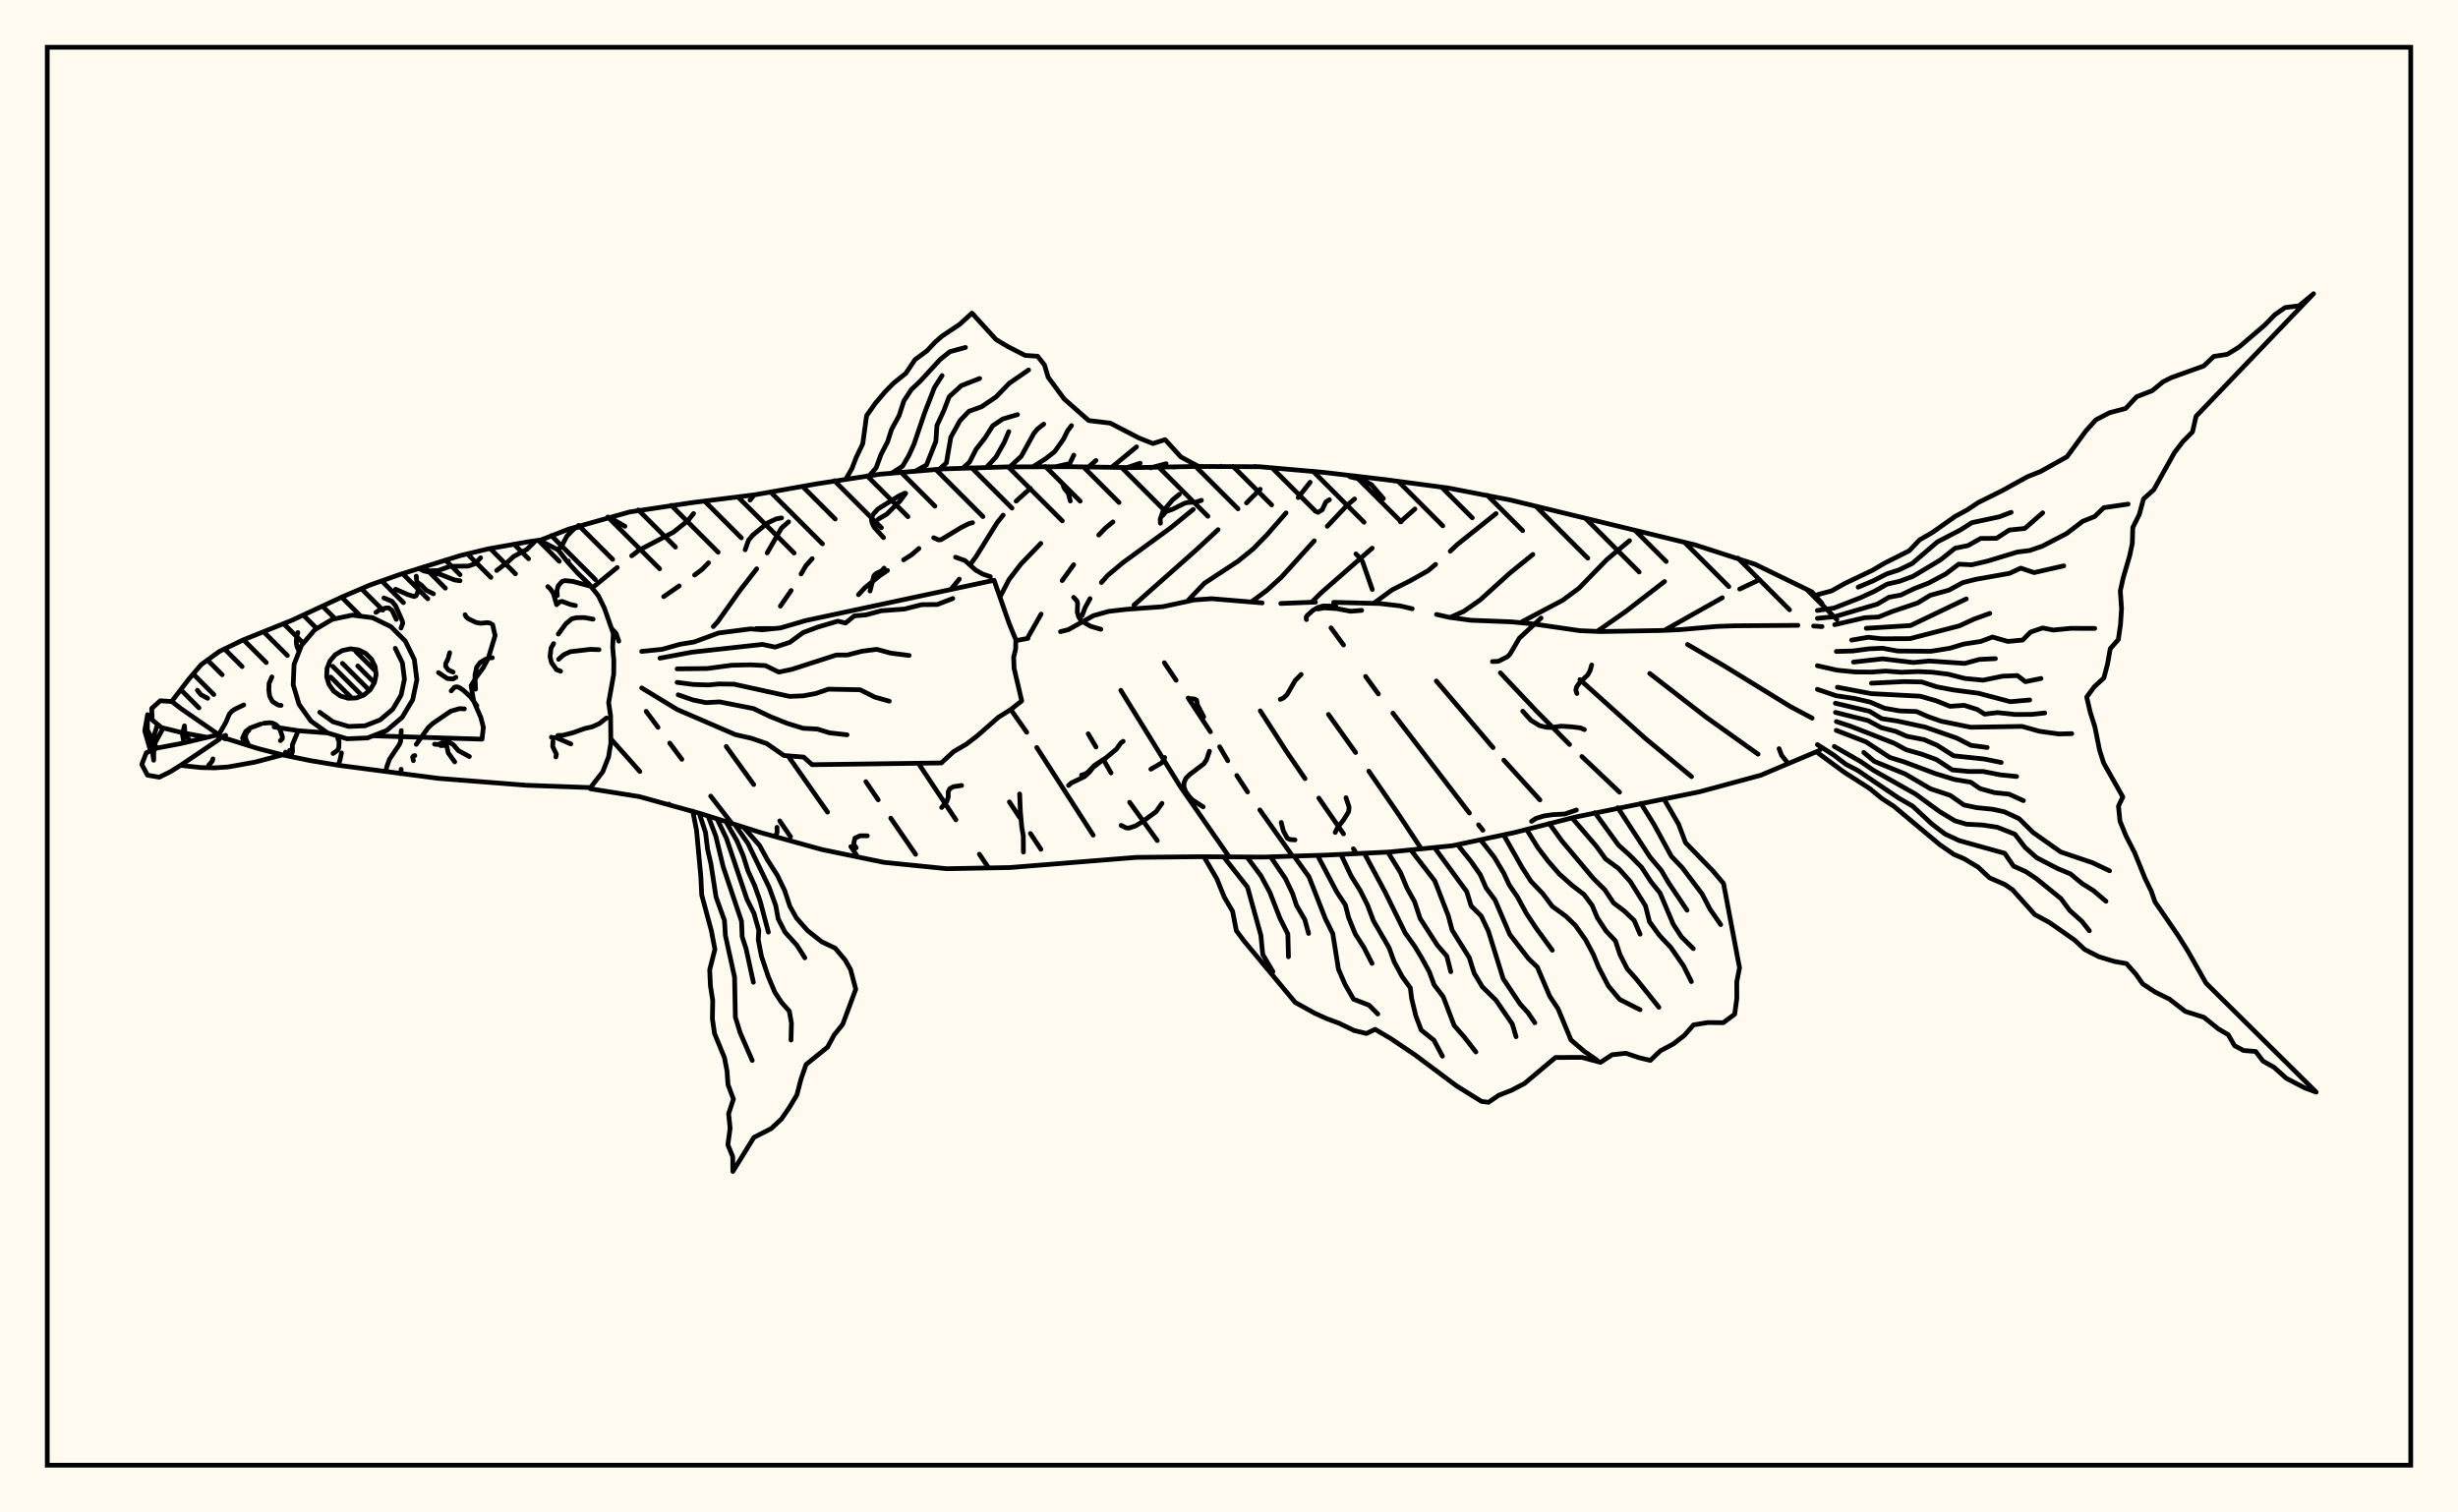 <svg xmlns="http://www.w3.org/2000/svg" width="520" height="320"><rect x="0" y="0" width="520" height="320" fill="floralwhite"/><rect x="10" y="10" width="500" height="300" stroke="black" stroke-width="1" fill="none"/><path stroke="black" stroke-width="1" fill="none" stroke-linecap="round" stroke-linejoin="round" d="
M 114.19 114.34 120.31 111.95 133.2 108.32 146.44 106.34 159.73 104.68 172.92 102.35 186.16 100.33 199.5 99.21 212.89 98.79 226.28 98.74 239.67 98.94 253.06 98.69 266.45 98.75 279.79 99.92 293.09 101.48 306.37 103.25 319.52 105.79 358.56 115.27 371.3 119.39 383.34 125.24 385.46 127.68 
M 385.46 158.16 384.84 158.81 372.5 164.02 359.58 167.52 333.33 172.86 320.35 176.16 307.25 178.94 293.92 180.27 280.55 180.92 267.16 181.34 253.77 181.26 240.38 181.4 213.68 183.55 200.29 183.8 186.97 182.45 173.86 179.74 160.95 176.16 148.18 172.13 135.28 168.55 124.92 166.89 
M 160.01 132.99 163.73 132.98 
M 214.89 135.55 217.47 135.06 
M 224.35 133.64 226.01 133.22 231.34 130.25 234.56 129.35 238.27 128.92 245.93 128.37 252.63 126.93 256.33 126.67 267.02 127.56 
M 270.96 127.68 278.29 127.39 
M 282.14 127.44 291.85 127.69 296.19 128.19 298.76 128.8 
M 303.9 130 306.49 130.59 311.16 131.23 319.76 131.57 324.38 132.01 334.25 133.44 338.7 133.62 351.36 133.4 355.42 133.22 363.18 132.54 367.13 132.4 380.35 132.31 
M 383.67 132.45 385.46 132.57 
M 126.54 164.55 126.55 164.56 
M 120.25 118.71 120.05 118.87 
M 129.2 156.3 135.37 163.23 
M 141.54 170.13 141.73 170.34 
M 146.73 108.65 145.51 110.18 142.45 112.61 135.21 116.4 133.64 117.6 
M 130.57 120.07 125.27 124.4 
M 136.69 150.5 139.21 153.89 
M 141.68 157.22 144.25 160.65 
M 150.35 168.44 154.84 174.23 
M 159.56 104.7 158.68 105.8 
M 149.89 119.08 148.52 120.48 146.94 121.67 
M 143.69 123.97 140.4 126.24 
M 153.64 157.94 159.45 165.99 
M 164.96 173.68 167.24 177.03 
M 166.83 110.41 165.34 111.7 162.3 116.99 
M 160.09 120.34 156.45 125.04 151.82 131.57 150.9 132.57 
M 166.71 159.92 175.07 171.83 
M 180 179.12 181.46 181.31 
M 191.6 104.38 190.41 106 187.6 108.79 185.83 109.82 
M 171.83 118.2 170.5 119.68 169.47 121.44 
M 167.37 124.94 165.09 128.25 
M 183.18 165.38 185.79 169.23 
M 188.44 173.1 193.7 180.75 
M 194.4 116.04 192.89 117.35 191.16 118.45 
M 187.75 120.69 186.08 121.83 182.96 124.36 181.61 125.82 
M 194.29 161.49 202.23 173.46 
M 207.19 180.73 209.16 183.64 
M 217.98 103.32 214.97 106.03 
M 212.22 108.99 210.95 110.58 206.58 117.62 205.39 119.29 
M 202.94 122.53 201.14 124.73 
M 213.54 169.66 215.71 172.95 
M 217.99 176.35 220.21 179.69 
M 220.19 114.97 215.96 119.36 213.47 122.61 211.53 126.35 
M 213.83 150.12 217.21 154.93 
M 219.33 158.15 231.27 176.7 
M 235.45 110.42 233.86 111.72 232.44 113.2 
M 227.14 119.48 224.71 122.84 
M 220.25 129.92 217.32 135.09 
M 230.21 155.25 231.87 158.05 
M 233.48 160.81 235.05 163.53 
M 238.98 169.74 244.83 177.85 
M 252.44 107.77 247.64 111.69 237.54 119.06 234.37 121.71 233 123.25 
M 230.6 126.66 229.57 128.53 228.91 130.27 
M 237.11 146.06 249.69 166.41 260.04 181.3 
M 266.6 103.51 263.7 106.41 
M 257.69 112.06 253.15 116.28 239.88 128.04 
M 246.32 140.22 248.81 143.92 
M 251.37 147.69 256.07 154.83 
M 258.02 158 259.75 160.96 
M 261.65 164.08 263.93 167.56 
M 266.53 171.36 273.45 181.14 
M 277.16 102.03 274.63 105.28 
M 272.07 108.52 268 113.19 265.11 116.14 261.88 118.76 254.8 123.4 251.19 127.19 
M 266.62 150.4 272.17 159.01 276.08 164.74 
M 279 168.86 284.23 176.43 
M 286.31 179.58 286.98 180.61 
M 286.57 105.57 285 106.89 280.79 111.35 
M 278.04 114.42 271.12 122.08 268.06 124.87 264.71 127.37 
M 281.04 151.15 286.78 159.21 
M 289.58 163.16 295.78 172.16 300.69 179.59 
M 299.33 107.69 296.26 110.41 
M 290.29 115.98 279.45 125.46 277.56 127.35 
M 281.58 132.83 284.23 136.46 
M 288.9 143.12 291.6 146.82 
M 294.67 150.88 310.86 172.02 
M 312.8 174.51 313.71 175.66 
M 316.5 108.66 308.3 115.2 306.8 116.63 
M 303.7 119.41 302.11 120.75 298.39 122.85 294.52 124.79 290.62 127.65 
M 303.86 144.08 315.86 158.17 
M 318.14 160.83 325.78 169.25 
M 324.28 117.31 319.36 121.3 313.13 126.94 309.65 129.36 306.78 130.64 
M 317.4 142.35 324.92 150.31 332.05 157.52 
M 334.65 160.06 342.62 167.61 
M 344.73 114.39 339.89 118.44 334.02 124.47 330.59 127 321.7 131.7 
M 334.24 143.79 348.03 156.19 357.86 164.32 
M 352.14 123.03 343.87 129.42 337.85 133.61 
M 349.01 142.49 360.89 151.7 371.93 159.57 
M 371.76 122.88 368.04 124.63 
M 364.36 126.47 352.09 133.38 
M 357 136.35 365 141.03 378.74 149.48 383.37 151.94 
M 249.5 104.59 248.06 105.76 246.02 108.21 245.45 109.83 245.49 110.7 
M 209.51 122.01 207.9 121.46 206.43 120.63 204.14 118.6 202.15 117.89 
M 333.5 171.38 331.07 172.22 328.42 172.37 326.57 172.65 324.93 173.16 324 173.78 
M 254.53 170.72 252.24 169.22 251.55 168.46 250.82 167.46 250.47 166.5 250.51 165.5 250.93 164.6 251.75 163.82 254.67 161.61 255.25 160.74 255.86 158.94 
M 232.89 133.14 230.71 132.5 228.7 131.32 228.18 130.48 227.9 129.49 227.97 127.66 227.84 127.15 227.13 126.38 
M 224.92 102.69 225.1 103.24 225.99 104.38 226.43 106 
M 282.59 128.26 280.01 128.2 278.73 128.55 277.72 129.17 276.49 130.28 276.33 130.58 276.38 131.09 
M 205.75 110.58 204.97 110.79 203.32 111.62 199.06 114.2 198.5 114.22 197.52 113.77 
M 271.05 174.01 271.49 175.77 272.33 177.34 272.9 177.62 273.96 177.7 
M 228.8 163.99 229.57 163.76 230.15 163.37 231.53 161.94 234.03 160.3 236.2 158.48 237.12 157.19 237.61 156.84 
M 164.38 175.04 164.4 176.18 163.96 176.99 
M 333.6 146.73 333.37 146.04 333.52 145.36 334.13 144.49 335.89 142.8 336.38 141.9 336.73 140.7 
M 378.32 161.57 376.9 159.79 376.37 158.4 
M 254.65 151.66 253.33 149.15 253.15 148.14 252.73 147.9 251.8 147.81 
M 184.06 125.04 184.88 121.8 185.38 121.33 186.55 120.76 187.04 120.2 
M 122.5 111.52 121.57 111.75 119.9 113.46 118.97 115.27 118.41 115.93 
M 290.31 124.72 288.26 118.85 287.87 118.24 286.85 117.19 
M 282.46 176.13 282.98 175.07 284.24 173.48 285.33 171.7 285.4 170.75 284.75 168.78 
M 270.85 147.97 271.5 147.69 272.25 147.01 274.03 143.94 275.27 142.69 
M 216.51 180.28 216.48 176.84 216.14 174.87 215.86 171.65 215.71 167.98 
M 315.73 139.97 316.98 139.92 318.87 138.97 319.45 138.39 321.42 135.03 326.02 130.76 
M 191.44 104.34 190.2 104.91 185.75 107.68 184.81 108.71 184.48 109.29 184.36 109.95 184.51 110.68 184.93 111.54 186.91 113.74 
M 181.14 179.38 180.71 178.8 180.62 178.44 180.86 177.33 181.98 176.82 183.49 176.84 
M 254.17 105.86 252.9 106.26 251.2 106.32 250.57 106.49 248.1 107.73 246.7 108.22 245.95 109.09 
M 245.82 169.97 244.58 171.73 241.59 173.92 240.21 174.75 238.84 175.2 238.23 175.16 237.17 174.63 
M 203.43 166.19 201.7 166.44 200.95 166.85 200.6 167.5 200.61 168.6 200.33 169.52 199.21 170.85 
M 130.91 135.65 130.34 134.01 129.42 133.02 
M 157.64 116.32 158.35 114.3 159.23 113.24 162.42 110.62 164.24 109.77 165.35 109.58 
M 335.19 154.37 334.31 154 332.47 153.78 330.29 153.64 328.21 153.92 327.25 153.89 325.73 153.54 323.85 152.38 322.14 150.47 
M 281.25 105.72 280.49 106.21 279.73 107.85 278.82 108.41 
M 226.05 166.18 226.67 165.64 229.44 164.31 230.46 163.38 231.26 162.36 232.94 161.06 
M 243.47 162.74 245.69 161.45 246.27 160.76 246.38 160.26 
M 132.2 111.35 128.99 109.5 
M 288.07 129.14 285.75 129.33 282.83 128.77 280.1 128.61 278.85 128.84 
M 292.66 105.47 290.14 102.55 288.13 101.46 285.61 100.88 285.29 100.57 
M 179 101.27 180.24 99.11 181.11 96.83 182.52 93.88 183.33 87.95 185.18 85.33 187.25 82.89 189.05 81.06 191.63 78.99 193.57 76.1 196.11 74.22 197.89 72.33 199.32 71.09 203.02 68.63 205.62 66.25 210.72 71.84 213.18 73.31 216.88 75.2 219.51 75.37 220.97 77.23 221.74 79.81 225.12 84.4 230.33 88.98 234.86 89.52 240.94 92.66 243.91 93.84 246.49 93.02 249.82 96.68 253.54 98.68 
M 265.52 98.67 265.51 98.67 
M 183.93 100.62 185.35 98.98 186.37 96.19 187.77 93.48 188.61 90.86 190.21 87.93 191.22 84.82 192.78 82.45 194.79 80.53 198.91 76.04 200.94 74.41 204.25 73.51 
M 188.85 99.98 190.93 98.65 192.26 96.39 193.37 93.96 195.59 87.39 197.68 82.01 199.3 79.47 
M 193.8 99.59 196 98.39 197.99 93.37 198.21 90.03 199.7 86.81 200.8 83.94 203.37 81.59 207.25 80.08 
M 198.75 99.26 200.21 97.94 201.15 92.5 203.1 88.99 204.98 87.02 207.65 86.06 210.74 83.96 213.5 81.1 217.6 78.28 
M 203.71 99.04 205.12 97.76 206.48 95.08 208.41 92.61 210.02 90.08 212.13 88.65 215.26 87.72 
M 208.67 98.89 210.7 96.71 212.45 93.6 213.41 91.33 
M 213.64 98.78 216.04 96.55 218.71 91.71 219.46 90.79 220.81 89.73 
M 218.6 98.72 221.24 97.04 223.12 95.55 224.98 92.92 225.85 91.15 226.68 90.05 
M 223.57 98.7 226.3 98.08 227.17 96.3 
M 228.53 98.78 228.56 98.79 
M 230.26 98.82 231.85 97.43 
M 233.5 98.87 233.51 98.87 
M 235.16 98.89 240.44 94.54 
M 238.46 98.92 241.22 98 
M 243.42 98.98 246.7 98.11 
M 248.39 98.84 248.39 98.84 
M 253.35 98.68 253.35 98.68 
M 258.31 98.65 258.32 98.65 
M 135.75 137.82 140.08 137.38 143.87 136.31 146.84 135.83 152.01 133.93 158.78 133.06 161.26 133.25 165.15 132.85 170.43 131.3 210.3 122.77 213.52 131.99 214.9 135.36 214.86 137.32 214.44 139.02 214.53 141.39 216.15 148.29 213.81 150.14 211.23 151.75 206.77 155.67 204.39 157.48 201.74 159.02 199.14 161.42 171.81 161.79 170.02 160.18 165.85 159.85 162.2 157.32 158.96 156.2 155.57 155.43 143.28 150.12 135.75 145.55 
M 139.61 139.25 146.37 137.99 161.3 136.34 163.97 136.91 167.08 135.91 169.91 133.83 173.06 132.66 177.26 131.42 178.87 131.82 180.74 130.31 183.23 130.09 186.45 129.22 191.34 128.86 195 127.93 198.28 127.9 201.57 126.63 
M 143.25 141.52 149.64 141.44 154.79 140.75 158.72 140.66 161.93 140.82 164.76 142.2 167.51 141.62 176.91 138.59 179.25 138.59 182.38 137.78 185.48 137.38 188.44 138.19 192.32 138.68 
M 143.24 144.37 146.63 144.82 149.9 144.92 152.09 144.71 155.29 144.76 167.04 147.34 169.86 147.23 172.56 146.74 175.27 145.81 181.97 145.94 185.09 147.5 188.13 148.35 
M 143.47 147 146.61 148.1 149.36 148.66 152.22 148.5 159.39 149.91 162.9 151.59 166.51 153.04 169.92 154.09 172.9 154.25 175.48 155.05 179.2 155.47 
M 157.37 175.09 160.67 178.85 162.33 181.88 164.46 185.22 165.99 188.4 167.1 191.74 168.48 194.21 170.84 196.89 173.84 199.26 176.7 200.62 178.81 203.14 179.94 205.12 181.04 209.3 178.28 216.72 176.49 218.94 175.08 221.54 170.52 225.23 169.45 228.33 168.59 231.65 167.03 234.26 165.32 236.76 163.14 238.79 159.5 240.64 155.04 247.85 155.01 244.73 153.98 242.2 154.46 238.71 154.14 235.64 155.16 232.54 154.01 229.47 153.81 226.61 153.26 223.77 151.16 218.67 150.71 215.57 150.78 211.66 150.29 208.55 150.14 205.18 151.24 200.86 150.51 197 148.45 189.34 148.26 185.42 147.36 175.71 146.56 171.61 
M 155.48 174.48 158.23 178.45 162.75 187.81 164.11 191.6 164.62 194.38 166.07 197.21 168.6 200.01 170.27 202.66 
M 153.59 173.87 155.87 177.84 157.23 181.05 158.23 184.24 159.67 187.41 160.82 190.67 162.55 197.22 
M 151.7 173.27 153.68 177.37 158.01 190.24 159.49 193.21 160.53 196.85 160.41 198.82 161.09 202.33 162.53 206.64 163.92 209.93 165.36 212.12 166.98 213.93 167.43 216.47 167.34 220.05 
M 149.81 172.66 151.43 176.91 152.97 183.32 156.87 194.92 157.01 198.21 157.83 200.71 159.38 207.83 
M 147.92 172.05 149.26 176.14 149.69 179.69 150.4 182.78 151.48 189.79 153.27 194.77 153.45 197.87 155.4 206.73 155.57 215.21 156.59 218.52 159.14 224.37 
M 352.03 169.07 355.11 174.37 356.58 178.28 362.43 184.33 364.62 186.92 368.01 204.79 367.42 207.72 367.43 211.26 366.98 214.58 364.57 216.38 361.33 216.34 358.28 216.84 356.34 219.06 353.99 220.88 351.24 222.34 349.14 224.35 346.73 223.78 343.95 222.84 341.05 223.16 338.6 224.77 334.69 223.72 329.07 223.74 322.53 229.23 319.79 230.67 317.06 231.74 314.9 233.22 313.43 233.04 308.14 229.75 299.31 223.16 294.27 219.77 290.92 217.78 289.08 218.66 286.48 218.04 283.28 216.49 280.65 215.52 278.11 214.36 274.01 212.09 263.21 199.12 261.55 196.9 260.76 192.81 259.02 189.85 257.41 185.9 254.7 181.27 
M 347.14 169.98 349.88 174.37 353.58 181.17 355.88 183.57 360.08 189.13 361.8 192.42 364.02 195.63 
M 342.26 170.89 349.06 181.32 351.48 184.19 353.02 186.81 356.9 192.58 
M 337.41 171.94 342.42 178.83 344.77 180.94 347.31 183.53 349.29 186.58 351.18 188.93 353.99 195.57 355.71 198.21 358.23 200.71 
M 332.57 173.04 337.71 179.03 339.67 181.73 342.42 183.75 344.89 186.5 348.1 191.64 348.96 195.03 351.07 197.92 353.47 200.46 356.17 204.37 357.82 207.68 
M 327.75 174.22 330.39 177.88 337.04 185.81 339.51 188.26 341.34 191.02 343.62 192.75 345.71 194.73 346.97 197.65 
M 322.95 175.48 325.36 179.36 327.5 182.18 329.84 184.88 332.58 187.32 335.1 189.25 336.81 191.54 337.92 194.17 339.74 196.94 341.77 199.09 342.7 201.94 344.25 204.99 346.12 207.08 350.95 213.12 
M 318.13 176.69 322 183.53 323.9 186.48 326.37 189.06 328.39 191.76 331.3 193.88 333.3 195.82 335.43 198.83 337.05 201.87 338.19 204.63 340.25 208.6 342.65 211.46 346.95 213.63 
M 313.28 177.76 316.11 181.35 318.11 184.71 319.29 187.24 321.02 189.77 322.92 193.27 324.97 196.36 328.4 201.05 
M 308.43 178.8 311.18 182.23 313.15 185.04 314.38 187.85 316.28 190.41 319.39 197.69 323.39 202.86 325.23 204.62 327.85 210.77 329.62 213.45 332.34 220.02 335.14 222.42 337.95 224.38 
M 303.5 179.37 310.3 188.65 311.22 191.66 313.36 193.81 314.88 197.02 318 207.06 321.59 212.44 323.24 214.24 324.7 216.4 
M 298.56 179.95 303.54 186.38 306.4 193.77 307.19 196.77 310.83 202.62 311.87 205.91 313.61 208.8 316.46 211.6 319.93 216.66 320.73 219.35 
M 293.61 180.29 296.29 184.63 297.65 187.89 299.27 190.8 300.43 194.32 304.12 200.04 306.08 202.29 306.92 205.59 
M 288.66 180.6 293 188.69 297.29 197.43 299.25 200.16 300.76 202.65 302.36 205.58 303.4 208.37 305.32 210.89 307.63 216.96 309.73 219.36 312.23 222.57 
M 283.7 180.81 285.82 185.3 287.8 188.49 289.3 191.48 290.55 194.81 293.87 200.53 294.93 203.47 296.62 206.6 298.36 209.01 298.63 211.22 299.52 214.92 300.67 217.94 303.35 220.09 305.15 223.46 
M 278.73 180.99 282.81 188.74 284.62 191.47 285.3 194.13 286.71 197.6 288.52 200.42 290.26 203.83 
M 273.77 181.15 276.92 185.52 280.4 194.41 281.96 197.55 283.15 205.04 284.56 208.31 286.35 211.4 289.62 212.67 291.48 214.54 
M 268.81 181.29 271.93 185.87 273.45 189.05 274.27 191.53 276.04 194.58 276.84 197.49 
M 263.84 181.37 266.77 185.31 268.64 188.8 270.78 194.29 272.45 197.61 272.58 202.43 
M 258.88 181.31 263.91 187.69 266.74 197.88 267.14 201.95 269.3 205.58 
M 384.47 125.83 387.51 125.01 390.19 123.49 396.17 120.64 398.69 119.15 403.89 116.54 406.09 114.23 408.76 112.69 413.64 109.25 416.14 107.9 418.52 106.32 423.46 103.87 428.94 100.85 431.69 99.76 437.29 96.63 441.28 91.17 443.37 88.84 446.31 87.31 449.7 86.42 452.01 83.94 455.32 82.66 457.6 80.78 459.34 79.9 466.2 77.44 468.34 75.41 471.18 74.97 473.64 73.46 479.13 68.77 481.26 66.58 483.43 65.07 486.38 64.7 489.44 62.14 464.59 88.07 463.83 91.38 461.8 93.43 460.03 95.73 455.65 103.6 453.47 105.56 452.58 108.84 451.2 111.62 451.1 114.91 450.58 117.44 449.14 122.37 448.56 125.01 448.82 128.78 448.6 132.13 448.14 135.31 446.43 137.25 445.87 140.45 445.08 143.44 443.03 145.33 441.45 147.48 442.18 150.63 443.18 153.78 444.17 158.71 445.04 161.44 449.09 168.61 448.17 170.56 448.49 173.73 449.77 176.87 451.59 180.41 453.77 185.8 455.14 188.62 455.88 190.78 460.88 198.07 462.85 201.23 466.7 208.01 490 231.07 487.59 230.18 483.67 228.14 481.11 225.84 478.76 224.51 477.19 222.46 474.65 222.27 472.74 221.25 471.38 218.92 469.26 217.66 466.26 215.24 462.31 213.99 458.95 211.39 455.92 209.89 453.3 208.17 451.82 206.07 449.87 203.88 447.32 203.42 443.99 202.41 440.99 200.86 438.91 198.91 433.58 195.18 430.48 193.51 425.75 188.24 424.1 187.12 420.9 185.73 418.49 183.47 415.49 181.67 413.36 180.78 410.38 178.72 400.69 170.62 398.12 168.95 395.57 166.85 390.04 163.31 384.47 159.21 
M 393.1 124.23 396.21 122.92 399.2 121.4 401.71 120.59 404.54 119.22 409.88 114.64 414.68 112.15 417.18 110.58 422.94 109.35 425.47 108.39 
M 384.47 129.16 388 128.65 393.57 126.47 396.58 125.09 399.23 123.59 401.84 122.99 404.7 121.94 410.52 118.46 413.6 115.99 416.33 115.43 419.02 113.92 422.36 113.9 425.07 112.14 428.35 111.81 432.14 108.5 
M 384.47 130.83 388.16 130.47 397.15 127.82 399.63 126.36 402.13 125.9 404.89 124.57 408.01 123.36 411.64 121.43 414.37 119.36 417.13 119.5 420.48 118.71 426.74 116.81 429.39 116.47 432.05 115.56 437.21 112.88 440.6 110.3 443.14 109.28 445.07 107.41 450.21 106.66 
M 388.14 132.17 394.5 130.69 397.42 130.54 400.24 129.41 405.67 127.58 408.33 125.96 412.29 124.86 415.23 123.27 417.92 122.59 425.14 121.3 427.5 120.2 430.32 121.15 436.6 119.72 
M 394.82 132.93 404.18 132.35 415.97 126.71 
M 391.72 135.43 395.24 134.83 398.12 135.15 404.05 135.12 414.53 132.41 417.6 130.99 420.96 129.78 
M 388.48 137.83 392.03 137.73 395.33 137.28 398.26 137.15 401.46 137.74 408.47 137.8 412.47 137.16 415.47 136.26 419.01 135.72 421.52 134.78 424.77 135.71 427.9 135.42 429.56 133.74 432.13 132.86 434.37 133.3 438.11 132.94 443.15 132.96 
M 392.11 140.08 398.3 139.39 404.76 140.17 408.15 139.85 415.66 140.36 418.73 139.52 422.14 139.35 
M 384.47 140.85 388.62 141.79 392.45 142.17 396.01 142.2 398.9 141.98 402.22 142.23 405.75 142.09 408.67 142.21 412.13 142.64 415.71 143.55 419.55 143.91 423.61 143.07 426.79 142.93 428.49 144.23 431.78 143.55 
M 395.91 144.55 402.84 144.21 406.57 144.29 409.76 145.32 413.19 145.97 418.57 146.68 425.3 148.46 429.4 148.1 
M 388.71 145.4 395.88 146.76 406.24 147.3 409.59 148.26 412.52 149.44 415.53 149.23 418.31 150.11 419.85 151.09 422.58 150.77 426.42 151.17 429.88 151.14 432.57 150.85 
M 384.47 145.85 388.44 147.2 392.27 147.77 395.65 148.55 398.66 149.84 401.87 150.41 405.45 150.54 407.94 151.64 410.66 152.59 416.91 153.87 427.79 153.69 431.46 154.72 435.53 155.29 438.29 155.22 
M 388.28 148.79 395.53 150.5 398.06 152.04 401.41 152.56 407.29 153.84 413.96 156.16 416.96 157.7 420.4 158.15 
M 388.3 150.73 395.19 152.45 398 153.96 401.03 154.74 403.41 155.78 407.05 156.49 409.79 157.67 413.3 159.91 419.78 160.59 423.36 161.32 
M 388.49 152.66 391.55 153.67 400.74 157.26 403.27 158.63 406.67 159.6 409.65 160.7 413.02 162.89 416.42 163.22 419.54 163.22 423.12 163.93 426.63 164.29 
M 388.47 154.53 394.77 156.97 399.82 160.27 402.81 161.19 409.45 163.68 413.49 164.92 416.91 165.49 418.86 166.84 421.92 167.7 425.01 168.02 428.06 169.4 
M 394.29 159.2 396.55 161.1 403.06 163.76 408.41 166.89 412.6 168.29 415.47 170.31 418.17 170.88 421.51 171.21 424.04 171.76 427.15 173.21 430.09 176.12 435.94 180.25 442.68 182.53 446.29 184.24 
M 388.05 157.93 393.67 161.15 396.4 163.02 405.27 168.02 410.32 171.7 413.57 173.66 416.02 174.38 419.37 174.55 422.52 175.02 426.27 176.5 428.41 179.29 430.85 181.46 435.37 183.8 437.99 184.88 440.49 186.94 442.87 188.43 445.53 190.69 
M 384.47 157.54 387.91 159.73 390.48 161.69 392.99 162.99 401.61 168.81 404.63 170.56 408.75 174.38 411.5 176.47 414.48 177.85 424.11 180.54 425.96 183.24 428.6 184.43 430.84 185.93 436.01 190.13 437.84 192.61 440.44 194.94 442.01 196.93 
M 36.31 148.43 39.96 143.67 42.57 140.61 46.39 137.84 51.4 135.41 61.83 131.21 72.33 126.32 78.26 123.78 84.52 121.57 97.4 117.54 103.19 116.15 111.84 114.61 114.08 114.29 118.05 116.33 119.99 118.8 122.19 121.23 124.64 123.6 126.6 126.07 127.87 128.69 129.75 134.05 129.61 136.96 129.86 139.79 129.83 142.67 128.76 148.65 129.17 151.44 129.23 157.18 128.74 160.16 127.51 163.29 124.92 166.64 111.43 166.15 92.78 164.69 71.67 161.93 65.61 160.92 59.76 159.71 54.6 158.38 46.24 155.75 
M 104.22 132.17 104.74 134.48 103.31 139.21 102.21 141.31 100.77 143.26 99.66 145.08 100.2 148.3 101.72 151.8 102.26 153.87 101.97 156.39 78.91 155.68 
M 69.29 155.07 63.16 154.61 57.99 153.81 
M 43.83 156 38.72 155.06 34.18 153.94 32.21 152.34 32.09 149.9 33.91 148.26 36.38 148.43 38.26 149.91 46.34 155.49 
M 46.36 156.43 38.15 161.96 36 163.3 33.69 164.44 31.2 164.01 30 161.74 30.95 159.27 33.24 158.27 38.1 157.35 45.96 155.5 
M 65.78 152.56 63.27 149.04 62.03 144.9 62.21 140.58 63.78 136.55 66.58 133.25 70.29 131.04 74.52 130.15 78.81 130.69 82.7 132.59 85.75 135.64 87.65 139.53 88.19 143.82 87.3 148.05 85.09 151.76 81.79 154.56 77.76 156.13 73.44 156.31 69.3 155.07 65.78 152.56 
M 83.62 137.17 85.14 140.28 85.56 143.71 84.85 147.09 83.08 150.06 80.44 152.3 77.22 153.56 73.77 153.7 70.45 152.71 67.64 150.7 
M 70.61 146.24 69.6 144.84 69.11 143.18 69.18 141.45 69.81 139.84 70.93 138.52 72.41 137.64 74.1 137.28 75.82 137.49 77.37 138.25 78.6 139.48 79.36 141.03 79.57 142.75 79.21 144.44 78.33 145.92 77.01 147.04 75.4 147.67 73.67 147.74 72.01 147.25 70.61 146.24 
M 69.97 143.25 74.44 147.71 
M 70.39 140.98 76.61 147.2 
M 72.44 140.35 78.16 146.07 
M 75.68 140.9 79.21 144.44 
M 75.27 137.82 79.48 142.03 
M 38.26 145.94 42.09 149.77 
M 40.87 142.59 45.23 146.95 
M 43.89 139.65 47 142.76 
M 47.5 137.3 51.22 141.03 
M 51.51 135.36 56.33 140.18 
M 55.75 133.64 60.8 138.69 
M 60 131.94 64.17 136.1 
M 64.17 130.15 67.02 132.99 
M 68.25 128.27 70.9 130.91 
M 72.29 126.35 76.32 130.38 
M 76.45 124.55 80.99 129.09 
M 80.75 122.9 85.35 127.5 
M 85.17 121.36 90.5 126.69 
M 89.68 119.91 94.21 124.44 
M 94.23 118.5 97.32 121.59 
M 98.87 117.18 103.85 122.16 
M 103.7 116.06 109.05 121.4 
M 108.73 115.13 111.82 118.22 
M 113.88 114.31 118.32 118.76 
M 95.13 138.1 94.78 139.39 94.29 140.39 94.27 140.97 94.83 141.74 95.86 142.2 
M 41.75 146.04 42.51 146.99 43.93 147.74 
M 91.7 125.64 90.18 124.88 89.19 123.84 88.17 123.12 88.06 121.91 
M 101.68 118.01 100.49 119.27 99.07 119.77 95.23 119.82 92.73 120.7 90.93 120.78 
M 81.22 126.51 82.91 127.21 83.69 128.17 85.1 131.36 85.21 131.85 84.84 132.88 
M 97.32 122.88 96.14 122.7 93.13 121.52 89.65 120.8 88.6 120.26 
M 63.02 133.83 62.75 134.62 62.68 135.98 62.81 136.76 63.29 137.81 
M 71.52 161.91 71.91 160.87 72.24 159.29 
M 117.59 160.15 117.71 159.57 116.92 157.95 116.99 156.89 
M 100.88 149.3 99.57 147.47 97.98 146.01 97.12 145.44 96.6 145.3 96.16 145.4 95.45 146.18 
M 115.9 124.11 116.46 124.64 117.08 125.57 117.76 127.94 
M 96.2 161.2 94.84 159.32 94.5 157.83 94.19 157.7 93.23 157.75 
M 99.3 160.07 96.96 158.8 95.86 157.52 94.86 156.97 93.86 156.99 92.64 157.52 91.93 157.45 
M 120.76 157.4 117.62 156.05 116.83 156.09 116.65 155.97 
M 62.87 155.13 61.84 157.62 61.88 159.01 61.51 160.07 
M 70.45 159.42 71.32 158.82 71.67 158.27 71.73 156.83 71.46 156.28 
M 117.12 136.17 116.57 137.13 116.37 138.92 116.65 140.16 117.61 141.51 
M 46.28 155.45 47.79 152.82 48.52 151.07 49.1 150.44 49.8 149.99 51.57 149.15 
M 87.76 159.86 87.5 159.92 87.3 160.19 87.45 160.93 
M 126.72 137.45 124.89 137.39 120.66 137.88 119.23 138.54 118.17 139.49 
M 83.69 124.66 86.28 125.8 87.63 126.22 88.04 126.02 88.34 125.42 88.47 124.77 88.36 124.15 
M 118.6 142.01 117.7 141.67 
M 92.77 142.31 94.63 143.57 95.84 143.66 96.45 143.29 
M 84.86 162.75 84.82 163.7 
M 61.28 158.74 61.2 159.46 60.78 159.89 60.54 159.73 60.4 159.13 
M 84.89 154.57 84.74 156.91 84.48 157.53 82.39 160.64 81.77 162.39 81.69 163.25 
M 121.74 128.12 120.73 127.91 118.89 127.23 118.37 127.36 118.1 127.65 
M 113.05 114.67 111.48 116.22 108.67 117.74 107.31 118.99 105.08 120.7 
M 100.61 145.81 100.47 142.9 100.83 141.18 101.55 140.19 102.56 139.56 103.44 139.21 104.15 139.16 
M 55.83 153.02 57.04 152.91 57.69 153.01 58.35 153.31 58.87 153.8 59.25 154.43 59.74 155.83 59.72 156.31 59.32 156.7 
M 59.47 149.25 58.87 149.18 57.84 148.56 57.49 148.2 57.04 147.25 56.87 145.98 56.93 144.57 57.52 143.22 
M 52.66 157.79 52.06 156.57 51.91 155.82 52.18 154.98 52.65 154.52 
M 79.53 129.57 80.12 129.15 81.53 128.65 82.24 128.62 82.93 129.13 83.84 131.05 
M 98.24 149.98 97.22 149.93 95.36 150.47 91.57 153.05 90.62 153.91 88.06 157.49 
M 124.99 124.05 121.16 123.01 119.51 122.84 118.88 123.04 118.08 123.95 117.82 124.99 117.91 126 
M 51.78 157.24 51.31 156.16 52 154.74 52.91 154.03 55.17 153.19 
M 98.38 130.06 98.62 130.52 99.11 130.93 100.68 131.69 101.69 131.87 103.12 131.73 103.73 131.86 
M 128.3 151.91 126.75 153.12 125.28 153.78 123.67 154.14 121.25 155.02 119.07 155.58 118.02 155.61 
M 125.47 131 123.61 130.66 121.94 130.69 120.97 130.93 119.68 132 118.12 134.15 
M 46.26 155.71 47.73 156.34 
M 33.34 153.25 32 157.4 32.51 160.85 32.55 157.64 34.54 154.02 
M 46.24 156.17 47.74 155.58 
M 38.92 157.17 38.58 155.35 39.02 153.57 39.13 155.13 40.25 156.88 
M 31.84 158.88 30.62 154.64 31.22 151.2 31.17 154.42 33.16 158.3 
M 38.19 161.93 42.53 162.4 45.42 162.46 48.27 162.27 53.98 161.24 59.76 159.71 
M 44.11 161.95 44.91 161.03 45.04 160.56 
M 116.64 113.32 125.95 122.63 
M 122.42 111.16 129.61 118.35 
M 128.59 109.38 139.55 120.34 
M 135.04 107.89 142.9 115.75 
M 142.01 106.92 151.93 116.84 
M 149.08 106.04 156.84 113.8 
M 156.21 105.23 168 117.01 
M 163.02 104.1 173.99 115.06 
M 169.77 102.9 176.69 109.82 
M 176.52 101.71 186.47 111.66 
M 183.45 100.69 192.08 109.32 
M 190.51 99.81 197.79 107.09 
M 197.96 99.31 207.95 109.3 
M 205.57 98.98 214.09 107.5 
M 213.31 98.78 224.73 110.2 
M 221.16 98.69 228.51 106.03 
M 229.22 98.8 236.74 106.32 
M 237.28 98.91 246.5 108.13 
M 245.25 98.94 255.54 109.23 
M 252.95 98.7 261.91 107.66 
M 260.85 98.66 269.02 106.82 
M 269.1 98.96 278.34 108.2 
M 277.78 99.7 288.57 110.49 
M 286.72 100.69 296.42 110.4 
M 295.79 101.82 305.23 111.26 
M 304.97 103.06 311.47 109.56 
M 314.65 104.79 322.13 112.27 
M 324.94 107.13 335.91 118.1 
M 335.51 109.76 346.77 121.02 
M 345.94 112.25 352.49 118.8 
M 356.34 114.71 365.74 124.11 
M 367.65 118.08 378.59 129.02 
M 382.15 124.63 388.6 131.08 
"/></svg>